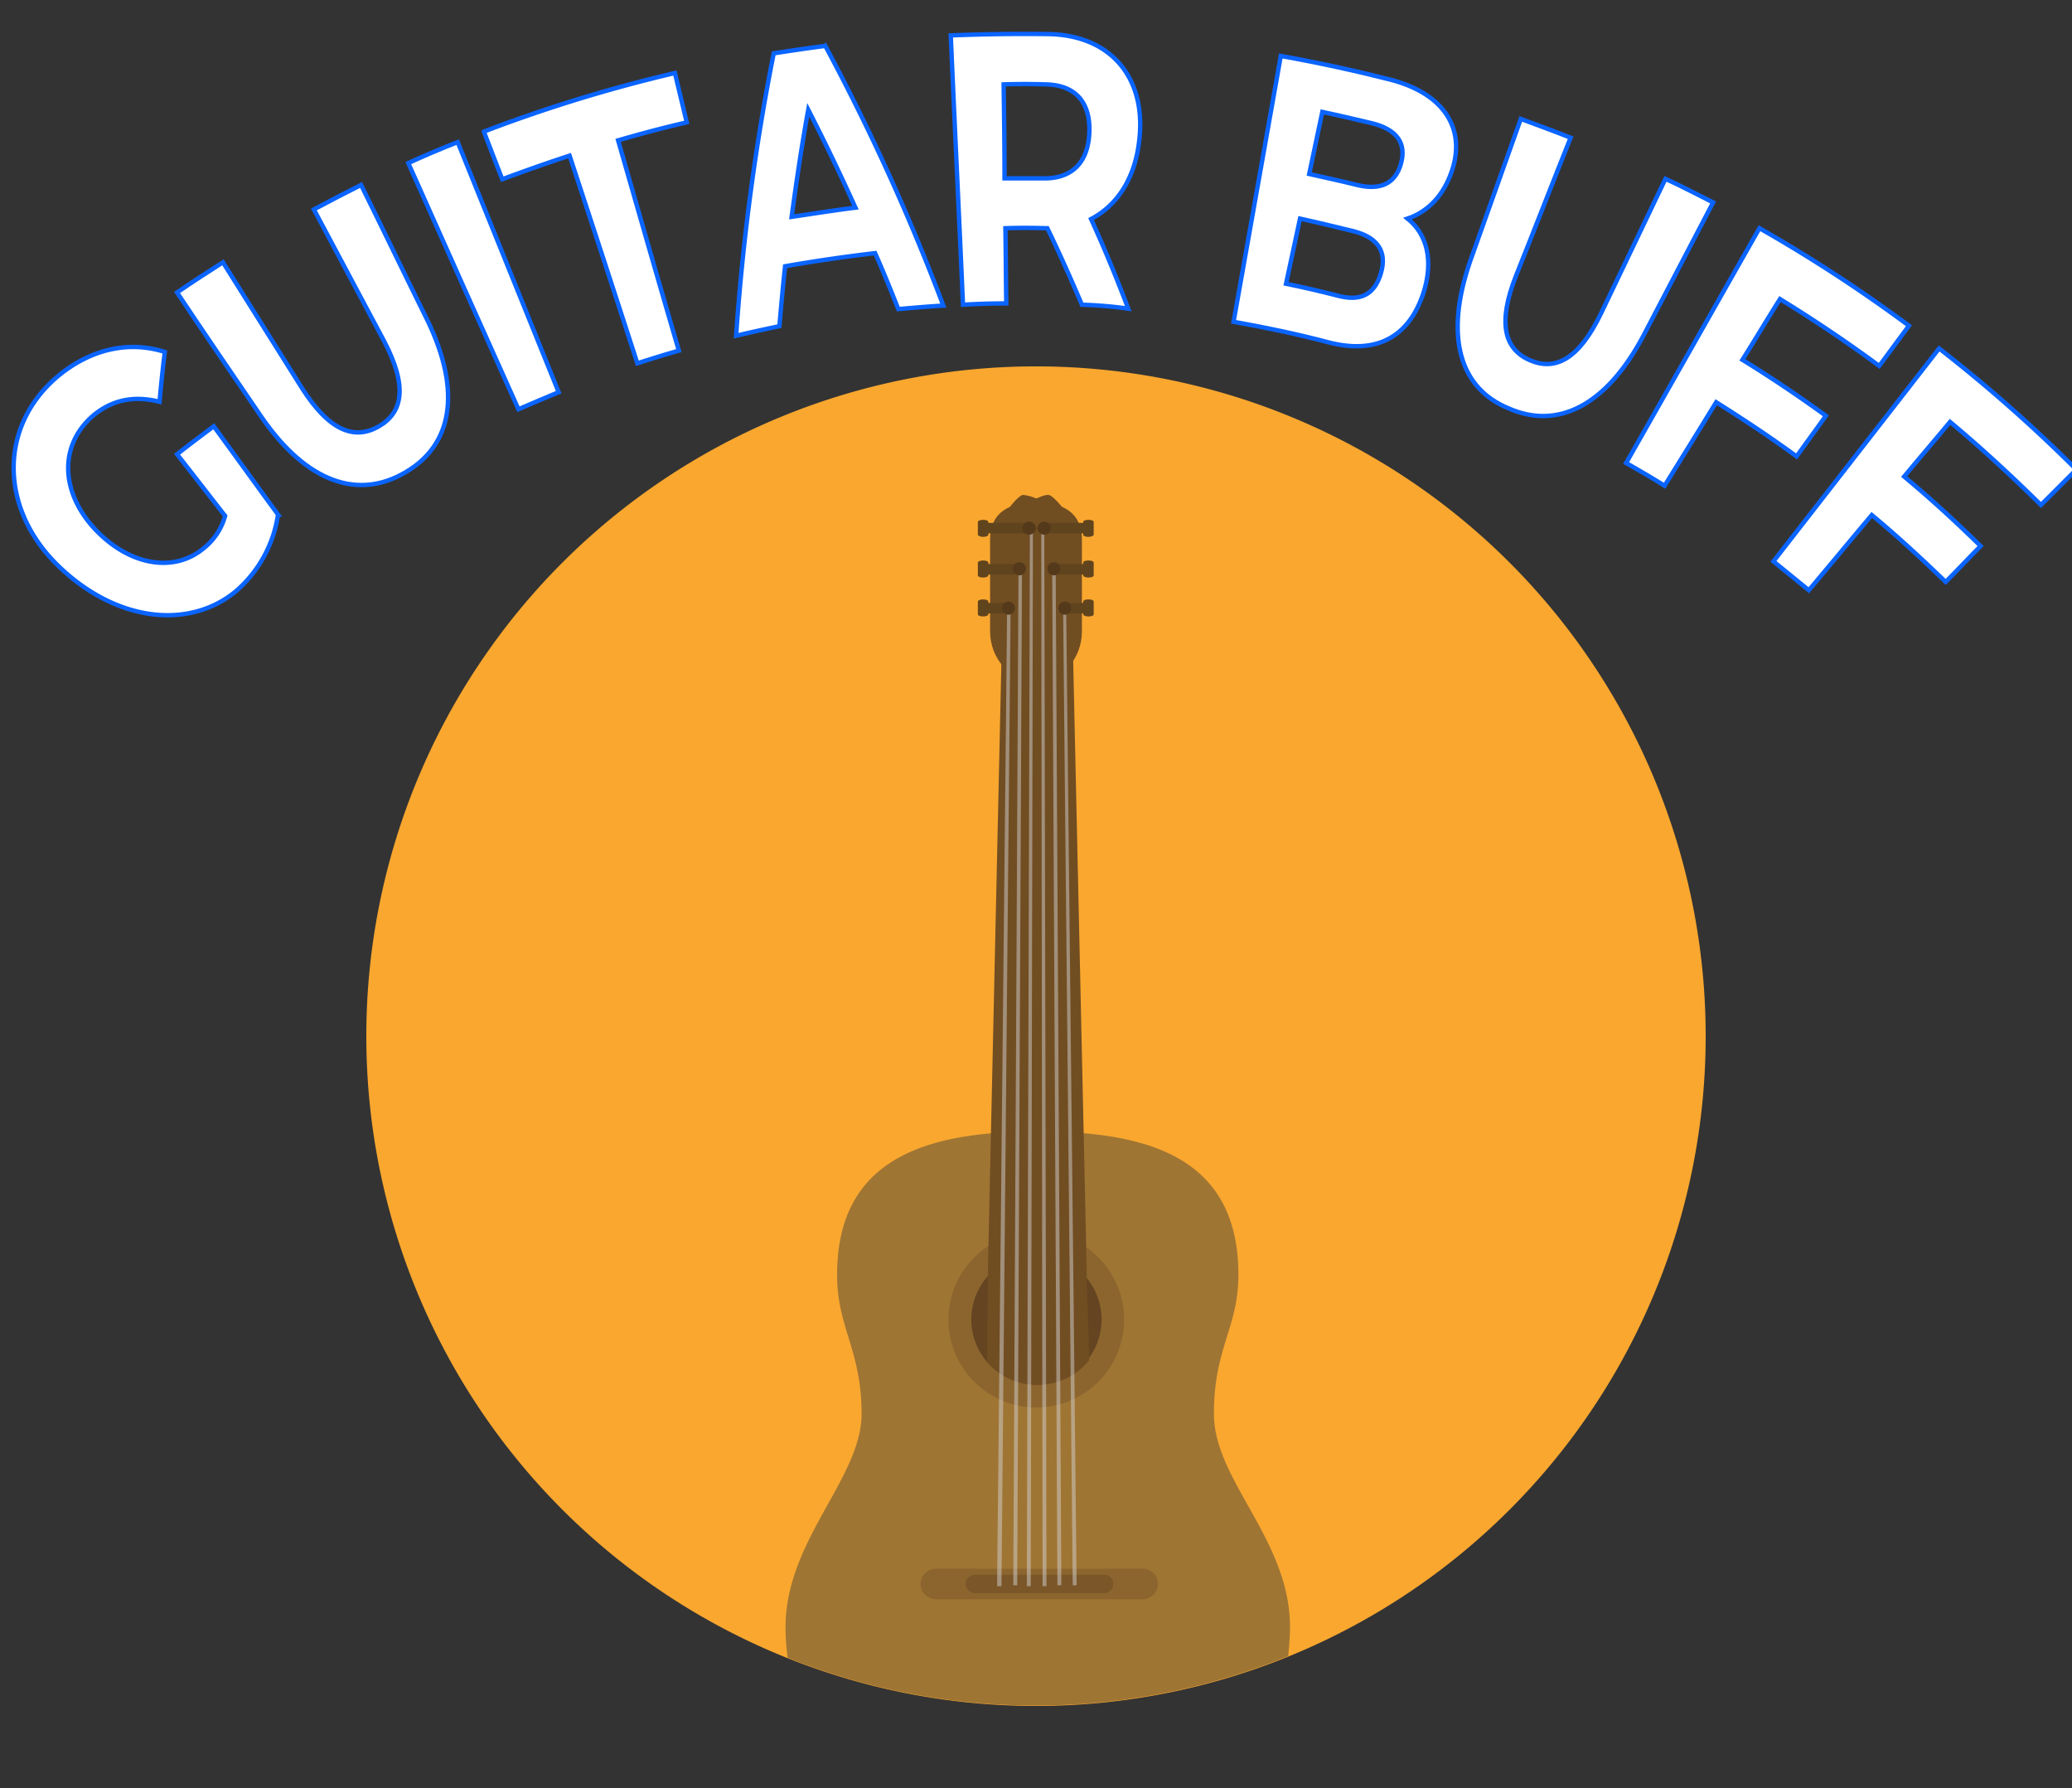 <svg id="Layer_1" data-name="Layer 1" xmlns="http://www.w3.org/2000/svg" viewBox="0 0 474 409">
  <rect x="0" y="0" width="474" height="409" fill="#333333" stroke="none"/>
  <path d="M83.8,237A153.2,153.2,0,1,1,237,390.2,153.21,153.21,0,0,1,83.8,237Z" fill="#f9a72f"/>
  <path d="M277.7,323.4c0-15.2,5.6-19.7,5.6-31.8,0-26.9-20.6-32.8-45.9-32.8s-45.9,6-45.9,32.8c0,12.2,5.6,17.1,5.6,31.8s-17.4,28.9-17.4,48.8a51.22,51.22,0,0,0,.5,7,153.2,153.2,0,0,0,114.5-.4c.2-2.1.4-4.3.4-6.7C295.1,352.2,277.7,338.6,277.7,323.4Z" fill="#9f7534"/>
  <circle cx="237.07" cy="301.82" r="20.1" fill="#8c652e"/>
  <g>
    <circle cx="237.1" cy="301.8" r="14.9" fill="#644421"/>
    <path d="M237,316.7a13.55,13.55,0,0,1-2-.2A7.14,7.14,0,0,0,237,316.7Z" fill="#644421"/>
    <path d="M237.1,316.7a14.92,14.92,0,0,0,2.1-.2,7.49,7.49,0,0,1-2.1.2Z" fill="#644421"/>
  </g>
  <g>
    <path d="M248.6,292.3v-1.8l-3.2-144.2H229.2l-3.2,144v1.8l-.2,19.3a14.79,14.79,0,0,0,9.5,5.2,13.55,13.55,0,0,0,2,.2h.1a18,18,0,0,0,2.2-.2,15.14,15.14,0,0,0,9.6-5.5Z" fill="#714d22"/>
    <path d="M237,114.9c-5.8,0-10.5,2.1-10.5,8.5v21c0,6.3,4.7,11.5,10.5,11.5s10.5-5.1,10.5-11.5v-21C247.5,117,242.8,114.9,237,114.9Z" fill="#714d22"/>
    <path d="M237,114a10.74,10.74,0,0,0-2.9-.8c-1.2,0-4.1,4.1-4.1,4.1,0,6.3,3.1,11.5,7,11.5s7-5.1,7-11.5c0,0-3-4.1-4.2-4.1S237.4,114,237,114Z" fill="#714d22"/>
  </g>
  <path d="M264.9,362.3a3.54,3.54,0,0,1-3.5,3.5H214.1a3.54,3.54,0,0,1-3.5-3.5h0a3.54,3.54,0,0,1,3.5-3.5h47.3a3.48,3.48,0,0,1,3.5,3.5Z" fill="#8c652e"/>
  <path d="M254.7,362.3a2.14,2.14,0,0,1-2.2,2.1H223.1a2.2,2.2,0,0,1-2.2-2.1h0a2.14,2.14,0,0,1,2.2-2.1h29.4a2.07,2.07,0,0,1,2.2,2.1Z" fill="#7a5628"/>
  <g opacity="0.5">
    <polygon points="229.1 362.8 228.1 362.8 230.4 138.4 231.2 138.4 229.1 362.8" fill="#d2d2d2"/>
    <polygon points="242.8 362.6 241.9 362.6 240.7 129.3 241.5 129.3 242.8 362.6" fill="#d2d2d2"/>
    <polygon points="246.3 362.6 245.4 362.6 243.2 138.5 243.9 138.5 246.3 362.6" fill="#d2d2d2"/>
    <polygon points="232.7 362.6 231.8 362.6 233 129.4 233.8 129.4 232.7 362.6" fill="#d2d2d2"/>
    <polygon points="239.4 362.8 238.5 362.8 238.2 120.6 238.9 120.6 239.4 362.8" fill="#d2d2d2"/>
    <polygon points="235.8 362.8 234.9 362.8 235.6 120.7 236.3 120.7 235.8 362.8" fill="#d2d2d2"/>
  </g>
  <g>
    <path d="M249,122.8c-.6,0-1.2-.2-1.2-.5v-2.9c0-.3.5-.5,1.2-.5h0c.7,0,1.2.2,1.2.5v2.9c0,.2-.5.5-1.2.5Z" fill="#60441d"/>
    <path d="M249,132.1c-.6,0-1.2-.2-1.2-.5v-2.9c0-.3.5-.5,1.2-.5h0c.7,0,1.2.2,1.2.5v2.9c0,.3-.5.5-1.2.5Z" fill="#60441d"/>
    <path d="M248.4,137.9h-4.2a1.22,1.22,0,0,0-1.2,1.2,1.16,1.16,0,0,0,1.2,1.2h4.2a1.2,1.2,0,1,0,0-2.4Z" fill="#60441d"/>
    <path d="M249,141c-.6,0-1.2-.2-1.2-.5v-2.9c0-.3.5-.5,1.2-.5h0c.7,0,1.2.2,1.2.5v2.9c0,.3-.5.5-1.2.5Z" fill="#60441d"/>
    <path d="M224.9,122.8c.6,0,1.2-.2,1.2-.5v-2.9c0-.3-.5-.5-1.2-.5h0c-.6,0-1.2.2-1.2.5v2.9c0,.2.5.5,1.2.5Z" fill="#60441d"/>
    <path d="M224.9,132.1c.6,0,1.2-.2,1.2-.5v-2.9c0-.3-.5-.5-1.2-.5h0c-.6,0-1.2.2-1.2.5v2.9c0,.3.5.5,1.2.5Z" fill="#60441d"/>
    <path d="M249.5,120.8a1.22,1.22,0,0,0-1.2-1.2h-9.8a1.22,1.22,0,0,0-1.2,1.2,1.16,1.16,0,0,0,1.2,1.2h9.8A1.29,1.29,0,0,0,249.5,120.8Z" fill="#60441d"/>
    <path d="M248.4,129h-6.8a1.2,1.2,0,1,0,0,2.4h6.8a1.22,1.22,0,0,0,1.2-1.2A1.29,1.29,0,0,0,248.4,129Z" fill="#60441d"/>
    <path d="M235.9,119.6H225.6a1.22,1.22,0,0,0-1.2,1.2,1.16,1.16,0,0,0,1.2,1.2h10.3a1.22,1.22,0,0,0,1.2-1.2A1.29,1.29,0,0,0,235.9,119.6Z" fill="#60441d"/>
    <path d="M232.9,129h-7.3a1.2,1.2,0,1,0,0,2.4h7.3a1.2,1.2,0,1,0,0-2.4Z" fill="#60441d"/>
    <path d="M230.4,137.9h-4.8a1.22,1.22,0,0,0-1.2,1.2,1.16,1.16,0,0,0,1.2,1.2h4.8a1.16,1.16,0,0,0,1.2-1.2A1.22,1.22,0,0,0,230.4,137.9Z" fill="#60441d"/>
    <path d="M224.9,141c.6,0,1.2-.2,1.2-.5v-2.9c0-.3-.5-.5-1.2-.5h0c-.6,0-1.2.2-1.2.5v2.9c0,.3.5.5,1.2.5Z" fill="#60441d"/>
  </g>
  <g>
    <circle cx="235.4" cy="120.8" r="1.5" fill="#543a1a"/>
    <circle cx="238.9" cy="120.8" r="1.5" fill="#543a1a"/>
    <circle cx="233.2" cy="130.1" r="1.5" fill="#543a1a"/>
    <circle cx="241.1" cy="130.1" r="1.5" fill="#543a1a"/>
    <circle cx="230.7" cy="139.1" r="1.5" fill="#543a1a"/>
    <circle cx="243.6" cy="139.1" r="1.5" fill="#543a1a"/>
  </g>
  <g>
    <path d="M40.5,103.9c2.8-2.2,5.6-4.3,8.4-6.4,4.9,6.7,9.8,13.5,14.7,20.2A28.69,28.69,0,0,1,54,135.2c-10.7,8.9-27.5,7.1-40.8-5.9S-.4,97.5,13.3,86c7.5-6.2,16.2-8.1,24.4-5.5Q37,86.2,36.5,91.9c-5.9-1.5-10.8-.4-15,3-8,6.7-7.8,17.5.2,26.1,7.9,8.4,18.1,10.1,24.9,4.4a14.27,14.27,0,0,0,4.9-7.4C47.9,113.4,44.2,108.6,40.5,103.9Z" fill="#fff" stroke="#0a64ff" stroke-miterlimit="10"/>
    <path d="M59.9,95.5c-6.5-9.5-13-19-19.4-28.6C44,64.5,47.4,62.3,51,60c6,9.6,12.1,19.2,18.1,28.8,6.3,9.9,12.1,11.9,17.6,8.7s6.6-9.2,1.1-19.6c-5.3-10-10.7-20-16-30,3.6-1.9,7.2-3.8,10.8-5.6,5.1,10.3,10.1,20.7,15.2,31,7.9,16.4,5.6,28.5-5,34.7C82,114.4,70.2,110.4,59.9,95.5Z" fill="#fff" stroke="#0a64ff" stroke-miterlimit="10"/>
    <path d="M93.4,37.3c3.7-1.7,7.5-3.3,11.3-4.8,7.7,19.1,15.4,38.1,23.1,57.2-3.1,1.3-6.2,2.6-9.2,3.9Q106,65.55,93.4,37.3Z" fill="#fff" stroke="#0a64ff" stroke-miterlimit="10"/>
    <path d="M130.3,35.6c-5.2,1.7-10.3,3.5-15.4,5.4-1.4-3.6-2.8-7.2-4.2-10.9a338.66,338.66,0,0,1,43.7-13.4c.9,3.8,1.8,7.5,2.7,11.3-5.3,1.2-10.5,2.6-15.7,4.1,4.6,16,9.2,32.1,13.9,48.1-3.2.9-6.4,1.9-9.5,2.9C140.7,67.3,135.5,51.4,130.3,35.6Z" fill="#fff" stroke="#0a64ff" stroke-miterlimit="10"/>
    <path d="M200.2,57.9c-6.9.8-13.7,1.8-20.6,3-.5,4.6-.9,9.1-1.3,13.7-3.3.7-6.6,1.4-9.9,2.2A510.58,510.58,0,0,1,177,12.2c3.9-.6,7.9-1.2,11.8-1.7a493.27,493.27,0,0,1,27,59.4c-3.5.2-6.9.5-10.3.8C203.8,66.4,202.1,62.2,200.2,57.9Zm-4.5-10.4c-3.4-7.5-7-15-10.8-22.4-1.5,8.2-2.7,16.4-3.8,24.5C185.9,48.9,190.8,48.1,195.7,47.5Z" fill="#fff" stroke="#0a64ff" stroke-miterlimit="10"/>
    <path d="M247.5,69.7c-2.5-5.9-5.1-11.7-7.9-17.5h-.5c-3-.1-6.1-.1-9.1,0,.1,5.7.1,11.5.2,17.2q-4.95,0-9.9.3c-.9-20.5-1.9-41.1-2.8-61.6q11.25-.45,22.5-.3c14,.3,22,9.8,20.7,23.5-.8,9.2-5,15.6-11.1,18.8,3.1,6.8,5.9,13.6,8.5,20.5A94.72,94.72,0,0,0,247.5,69.7Zm-8.4-50.4c-3.2-.1-6.3-.1-9.5,0,.1,7.2.2,14.3.2,21.5h8.9c6.6.1,10.2-3.7,10.5-10.4S246.3,19.4,239.1,19.3Z" fill="#fff" stroke="#0a64ff" stroke-miterlimit="10"/>
    <path d="M325.6,67.1c-3.4,10.2-10.9,14-21.7,11.2-7.2-1.9-14.4-3.4-21.7-4.7,3.6-20.3,7.2-40.5,10.8-60.8,8.4,1.5,16.7,3.3,25,5.4,12.8,3.3,17.2,11.6,14.2,20.7-1.9,5.9-5.7,9.6-10.2,11.1C326.5,53.6,328,59.7,325.6,67.1ZM302.5,25.6c-1,4.7-2,9.5-3,14.2,3.6.8,7.3,1.6,10.9,2.5,5.3,1.3,8.8-.2,10.1-4.9s-1-7.8-6.6-9.2C310.1,27.3,306.3,26.4,302.5,25.6Zm13.4,36.9c1.5-5-.8-8.2-6.2-9.6-4.1-1-8.2-2-12.3-2.9-1.1,5-2.1,9.9-3.2,14.9q5.85,1.2,11.7,2.7C311,69,314.4,67.6,315.9,62.5Z" fill="#fff" stroke="#0a64ff" stroke-miterlimit="10"/>
    <path d="M336.3,59.8c3.9-10.9,7.7-21.7,11.6-32.6,3.8,1.4,7.6,2.8,11.4,4.3C355.1,42,351,52.6,346.8,63.1c-4.3,10.9-2.6,16.8,3.2,19.3s11.2-.2,16.3-10.8c4.9-10.2,9.8-20.5,14.7-30.7,3.7,1.7,7.3,3.6,10.9,5.4-5.3,10.2-10.7,20.4-16,30.6-8.6,16.1-19.7,21.4-30.8,16.5C333.9,88.8,330.4,77,336.3,59.8Z" fill="#fff" stroke="#0a64ff" stroke-miterlimit="10"/>
    <path d="M407.2,68.4c-2.9,4.6-5.7,9.3-8.6,13.9,6.5,4,12.9,8.3,19.1,12.8-2.2,3.1-4.5,6.2-6.7,9.3-6-4.4-12.2-8.5-18.4-12.4-3.9,6.4-7.9,12.8-11.8,19.1-2.9-1.8-5.8-3.5-8.8-5.2,10.2-17.9,20.3-35.8,30.5-53.7a339.35,339.35,0,0,1,34.2,22.3c-2.3,3.1-4.5,6.1-6.8,9.2C422.6,78.3,415,73.2,407.2,68.4Z" fill="#fff" stroke="#0a64ff" stroke-miterlimit="10"/>
    <path d="M446.1,96.5c-3.5,4.2-7,8.3-10.5,12.5,6,5,11.8,10.3,17.5,15.9-2.7,2.7-5.3,5.5-8,8.2-5.5-5.3-11.1-10.5-16.9-15.3-4.8,5.7-9.6,11.5-14.4,17.2l-8.1-6.6,37.9-48.7A340,340,0,0,1,475,107.4l-8.1,8.1C460.2,108.9,453.3,102.5,446.1,96.5Z" fill="#fff" stroke="#0a64ff" stroke-miterlimit="10"/>
  </g>
</svg>
